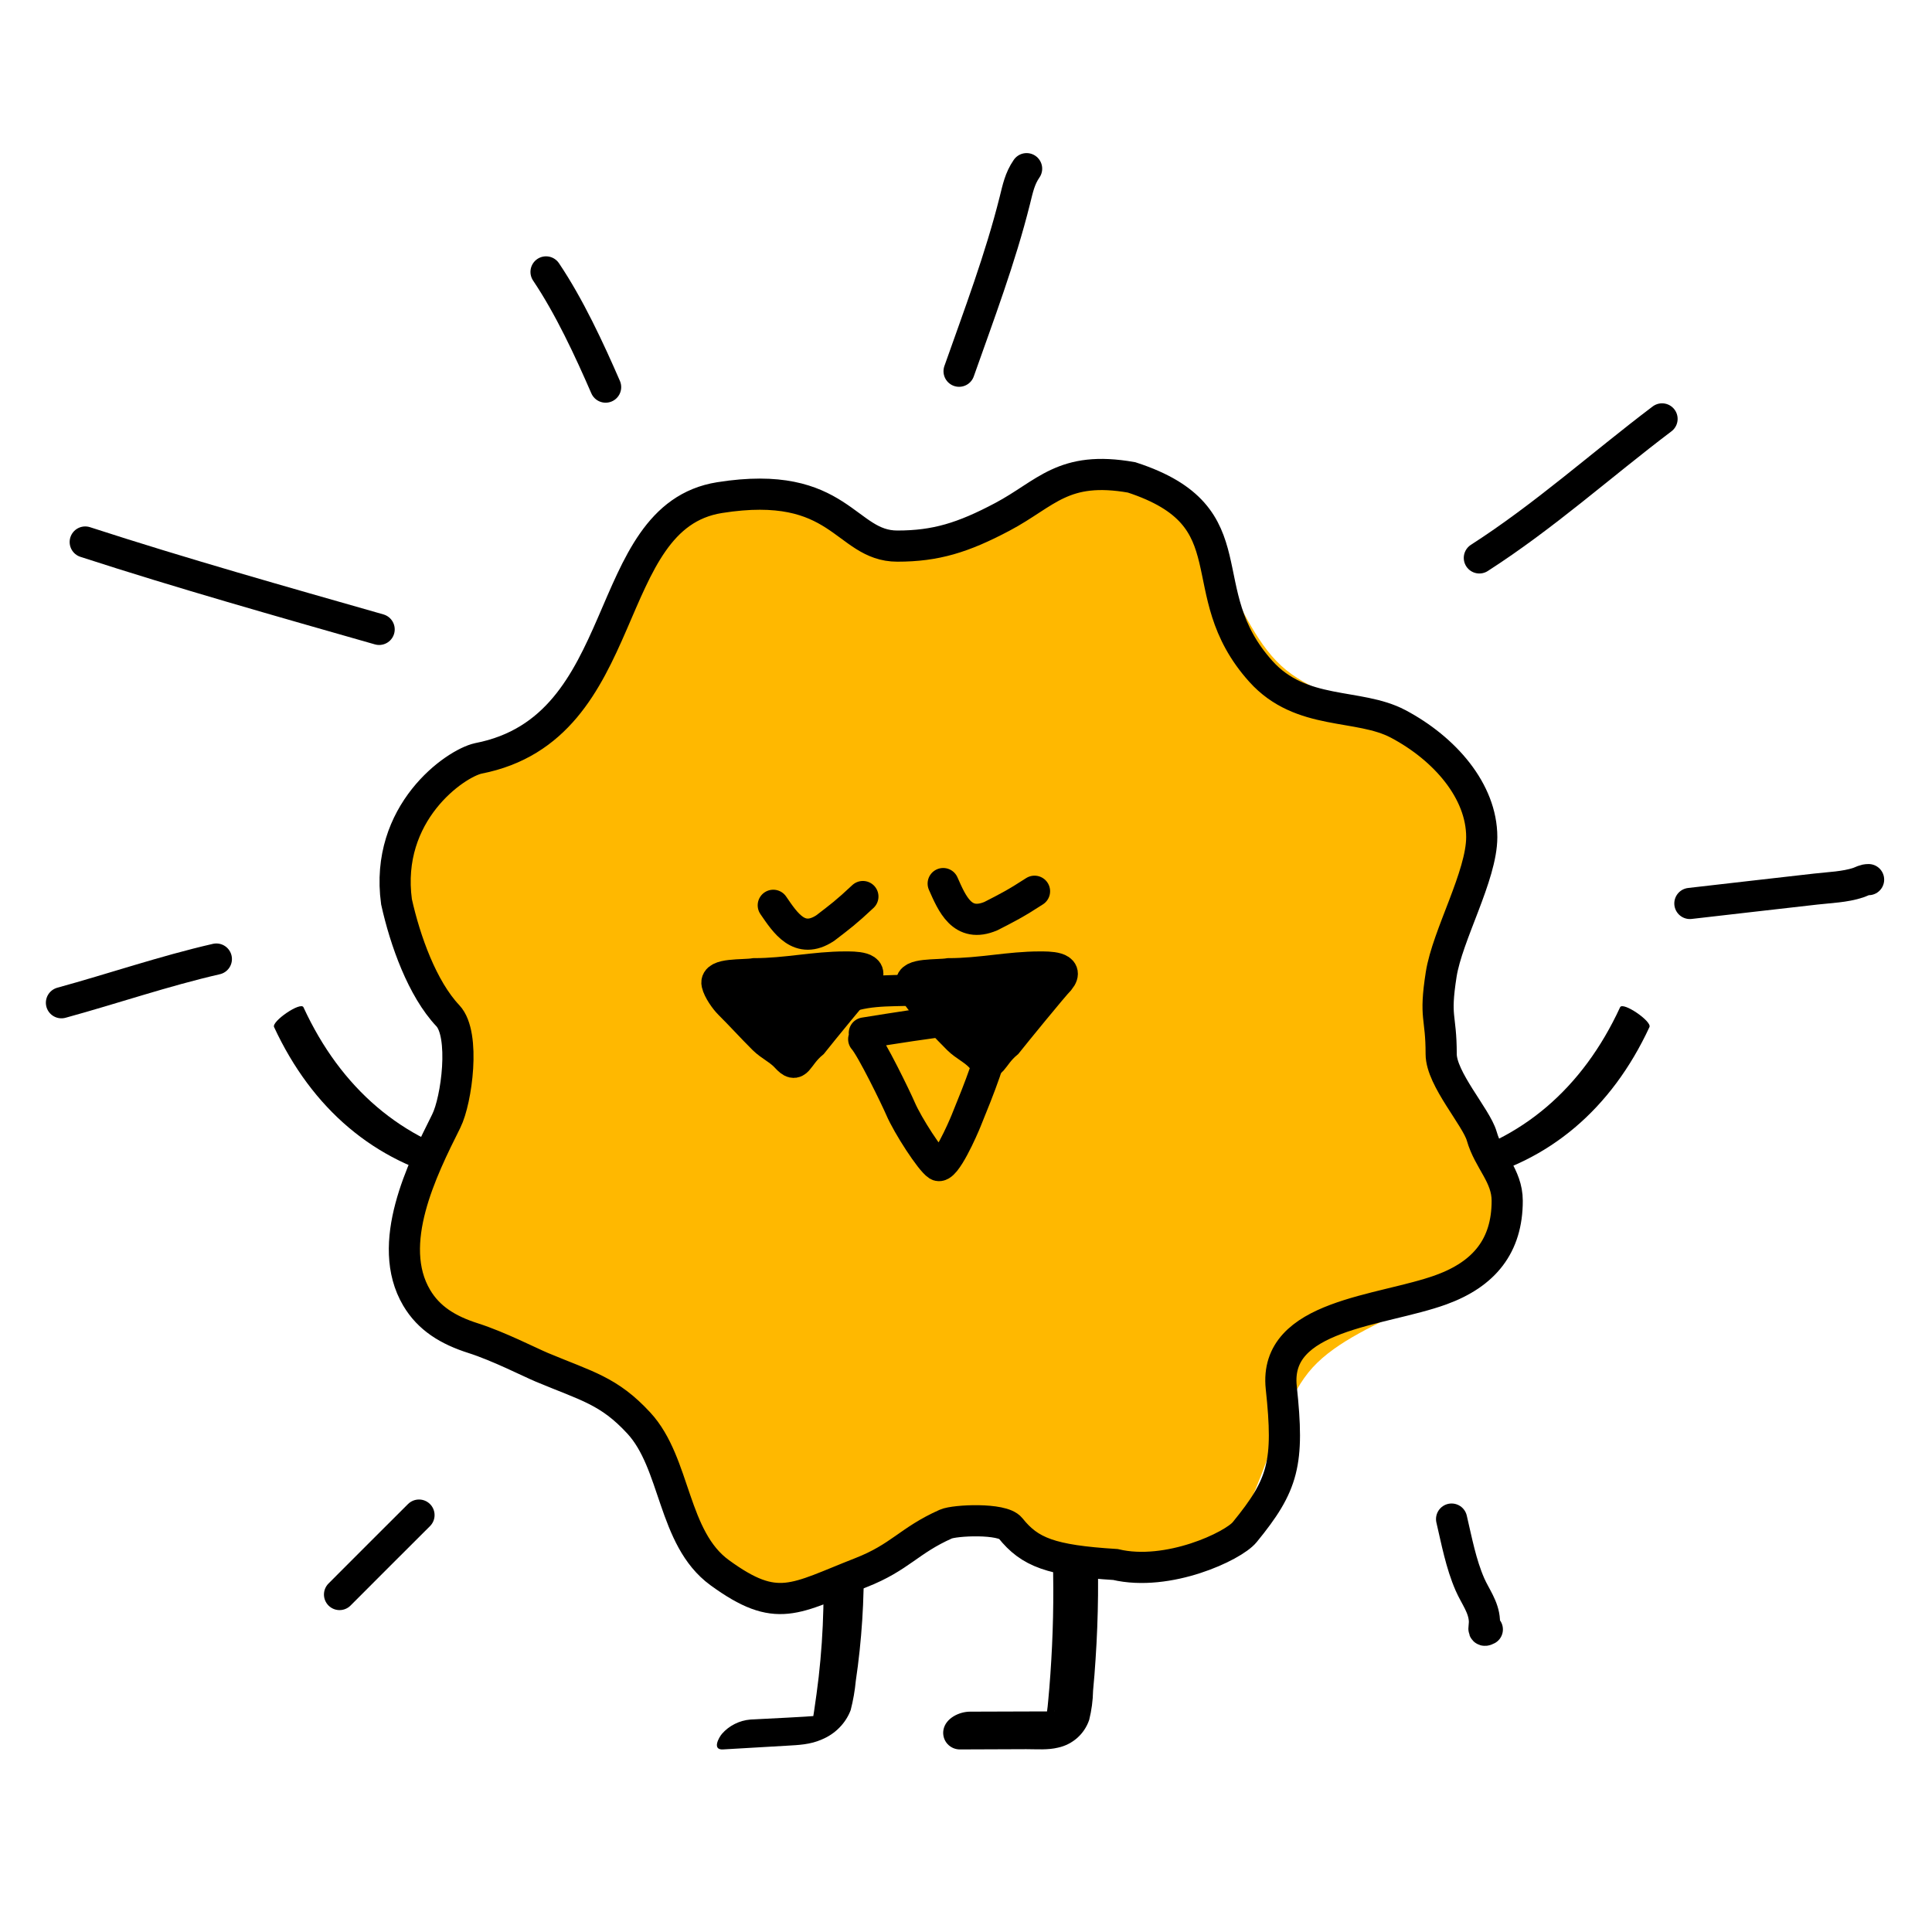 <svg width="62" height="62" viewBox="0 0 62 62" fill="none" xmlns="http://www.w3.org/2000/svg">
<path d="M33.749 49.095C33.814 50.336 33.82 51.579 33.761 52.818C33.734 53.397 33.69 54.041 33.638 54.58C33.626 54.702 33.616 54.827 33.597 54.947C33.586 55.007 33.57 55.063 33.555 55.122C33.541 55.18 33.564 55.091 33.569 55.084C33.598 55.038 33.649 55.013 33.585 55.06C33.656 55.007 33.743 54.968 33.813 54.922C33.882 54.877 33.848 54.912 33.804 54.922C33.672 54.948 33.901 54.922 33.767 54.922C33.632 54.922 33.459 54.922 33.307 54.922L31.13 54.929C30.786 54.929 30.348 55.136 30.277 55.509C30.262 55.588 30.265 55.67 30.286 55.748C30.307 55.826 30.346 55.898 30.399 55.959C30.452 56.019 30.519 56.067 30.593 56.099C30.668 56.13 30.749 56.145 30.83 56.141L32.933 56.133C33.266 56.133 33.628 56.164 33.955 56.083C34.184 56.034 34.397 55.925 34.572 55.77C34.747 55.614 34.878 55.415 34.953 55.194C35.03 54.887 35.072 54.572 35.078 54.255C35.111 53.919 35.136 53.583 35.158 53.247C35.204 52.562 35.23 51.877 35.237 51.191C35.245 50.408 35.227 49.625 35.185 48.842C35.166 48.481 34.749 48.312 34.431 48.381C34.113 48.45 33.728 48.722 33.749 49.102V49.095Z" fill="black"/>
<path d="M26.376 49.421C26.472 50.884 26.438 52.353 26.273 53.811C26.23 54.182 26.179 54.55 26.124 54.919C26.108 55.05 26.082 55.181 26.048 55.31C26.037 55.345 26.024 55.38 26.009 55.414C26.065 55.315 26.144 55.228 26.238 55.161C26.333 55.094 26.442 55.047 26.558 55.025C26.529 55.025 26.371 55.052 26.4 55.049C25.629 55.112 24.852 55.138 24.081 55.182C23.905 55.197 23.734 55.245 23.578 55.324C23.422 55.402 23.283 55.509 23.17 55.639C23.065 55.761 22.845 56.161 23.201 56.141L25.229 56.023C25.63 56 26.005 55.986 26.376 55.82C26.588 55.732 26.78 55.603 26.938 55.441C27.097 55.28 27.22 55.089 27.299 54.88C27.379 54.57 27.434 54.255 27.464 53.937C27.512 53.615 27.553 53.292 27.587 52.967C27.655 52.319 27.698 51.669 27.713 51.017C27.733 50.272 27.718 49.528 27.667 48.785C27.648 48.489 27.153 48.67 27.01 48.745C26.786 48.859 26.359 49.126 26.379 49.421H26.376Z" fill="black"/>
<path d="M15.471 37.215C12.909 36.611 10.939 34.929 9.739 32.325C9.652 32.133 8.711 32.776 8.795 32.959C10.017 35.591 12.019 37.285 14.62 37.886C14.816 37.881 15.047 37.772 15.275 37.579C15.384 37.493 15.636 37.255 15.476 37.218L15.471 37.215Z" fill="black"/>
<path d="M46.257 37.215C48.819 36.611 50.789 34.929 51.99 32.325C52.077 32.133 53.017 32.776 52.933 32.959C51.712 35.591 49.709 37.285 47.109 37.886C46.913 37.881 46.681 37.772 46.453 37.579C46.344 37.493 46.092 37.255 46.252 37.218L46.257 37.215Z" fill="black"/>
<path d="M47.442 25.127C48.44 27.265 46.164 30.195 46.266 32.416C46.369 34.718 48.863 37.433 48.092 39.57C47.322 41.707 43.67 42.187 42.121 43.888C40.628 45.529 40.503 49.241 38.372 50.243C36.241 51.245 33.321 48.96 31.108 49.062C28.814 49.166 26.107 51.668 23.977 50.895C21.847 50.122 21.369 46.458 19.673 44.904C18.038 43.406 14.339 43.28 13.349 41.142C12.359 39.003 14.626 36.074 14.526 33.853C14.423 31.551 11.928 28.835 12.699 26.699C13.47 24.562 17.122 24.082 18.67 22.381C20.163 20.739 20.288 17.028 22.419 16.027C24.551 15.027 27.47 17.308 29.684 17.208C31.978 17.105 34.684 14.602 36.814 15.375C38.944 16.148 39.422 19.813 41.118 21.367C42.745 22.863 46.444 22.988 47.442 25.127Z" fill="#FFB800"/>
<path d="M27.737 33.15C28.734 32.99 29.738 32.83 30.741 32.715C31.021 32.682 32.124 32.353 32.047 32.775C31.838 33.922 31.437 34.898 31.001 35.972C30.912 36.192 30.329 37.543 30.095 37.394C29.86 37.245 29.13 36.117 28.899 35.579C28.754 35.24 27.97 33.629 27.717 33.349" stroke="black" stroke-linecap="round"/>
<path d="M32.166 16.587C30.905 17.255 30.028 17.525 28.796 17.525C27.111 17.525 26.982 15.351 23.093 15.969C19.205 16.587 20.372 23.361 15.348 24.338C14.602 24.504 12.335 26.085 12.724 28.938C13.003 30.193 13.553 31.728 14.372 32.596C14.942 33.2 14.653 35.311 14.323 35.971L14.312 35.994C13.548 37.523 12.35 39.921 13.372 41.648C13.762 42.306 14.372 42.685 15.187 42.944C16.002 43.204 16.99 43.711 17.39 43.879C18.831 44.482 19.542 44.628 20.501 45.668C21.696 46.963 21.577 49.36 23.093 50.467C24.944 51.816 25.488 51.305 27.63 50.467C28.891 49.973 29.166 49.438 30.352 48.91C30.637 48.783 32.162 48.71 32.426 49.04C33.047 49.816 33.722 50.077 35.796 50.207C37.481 50.605 39.575 49.62 39.943 49.169C41.189 47.646 41.377 46.952 41.117 44.529C40.866 42.18 44.324 42.089 46.249 41.388C47.634 40.884 48.368 39.978 48.368 38.535C48.368 37.725 47.776 37.25 47.551 36.46C47.377 35.853 46.249 34.622 46.249 33.825C46.249 32.565 46.025 32.706 46.249 31.272C46.448 30.007 47.551 28.107 47.551 26.863C47.551 25.386 46.365 24.024 44.869 23.231C43.591 22.555 41.758 22.986 40.462 21.545C38.129 18.952 40.203 16.587 36.314 15.32C34.111 14.931 33.578 15.839 32.166 16.587Z" stroke="black" stroke-linecap="round"/>
<path d="M24.206 31.248C25.229 31.248 26.147 31.032 27.123 31.032C27.397 31.032 28.101 31.02 27.757 31.447C27.567 31.636 26.325 33.159 26.076 33.474C25.542 33.921 25.604 34.335 25.229 33.921C25.019 33.689 24.715 33.553 24.507 33.346C24.126 32.967 23.784 32.587 23.408 32.213C23.266 32.072 23.055 31.769 23.011 31.571C22.933 31.227 23.844 31.308 24.206 31.248Z" fill="black" stroke="black" stroke-linecap="round"/>
<path d="M30.448 31.248C31.471 31.248 32.389 31.032 33.364 31.032C33.639 31.032 34.342 31.02 33.998 31.447C33.809 31.636 32.567 33.159 32.317 33.474C31.783 33.921 31.846 34.335 31.471 33.921C31.261 33.689 30.956 33.553 30.749 33.346C30.368 32.967 30.026 32.587 29.649 32.213C29.507 32.072 29.297 31.769 29.252 31.571C29.175 31.227 30.086 31.308 30.448 31.248Z" fill="black" stroke="black" stroke-linecap="round"/>
<path d="M27.464 31.924C28.277 31.718 29.128 31.839 29.95 31.721C30.095 31.7 30.249 31.669 30.396 31.669" stroke="black" stroke-linecap="round"/>
<path d="M30.268 28.355C30.552 28.992 30.875 29.792 31.801 29.398C32.328 29.128 32.593 28.995 33.199 28.601" stroke="black" stroke-linecap="round"/>
<path d="M24.815 29.052C25.202 29.615 25.654 30.327 26.48 29.785C26.942 29.432 27.174 29.258 27.691 28.771" stroke="black" stroke-linecap="round"/>
<path d="M30.778 11.913C31.417 10.102 32.101 8.295 32.567 6.433C32.663 6.05 32.723 5.735 32.945 5.413" stroke="black" stroke-linecap="round"/>
<path d="M47.474 17.904C49.562 16.562 51.371 14.93 53.337 13.443" stroke="black" stroke-linecap="round"/>
<path d="M54.23 28.993C55.576 28.836 56.924 28.686 58.271 28.531C58.695 28.482 59.217 28.466 59.636 28.324C59.766 28.28 59.823 28.228 59.965 28.228" stroke="black" stroke-linecap="round"/>
<path d="M12.167 20.198C9.013 19.297 5.855 18.407 2.735 17.394" stroke="black" stroke-linecap="round"/>
<path d="M6.943 30.777C5.257 31.164 3.636 31.723 1.972 32.179" stroke="black" stroke-linecap="round"/>
<path d="M46.583 48.749C46.748 49.452 46.883 50.183 47.171 50.844C47.338 51.227 47.613 51.566 47.636 52.003C47.648 52.223 47.554 52.385 47.73 52.29" stroke="black" stroke-linecap="round"/>
<path d="M13.446 48.621C12.591 49.47 11.744 50.323 10.896 51.17" stroke="black" stroke-linecap="round"/>
<path d="M19.435 12.423C18.903 11.2 18.27 9.837 17.523 8.726" stroke="black" stroke-linecap="round"/>
</svg>
